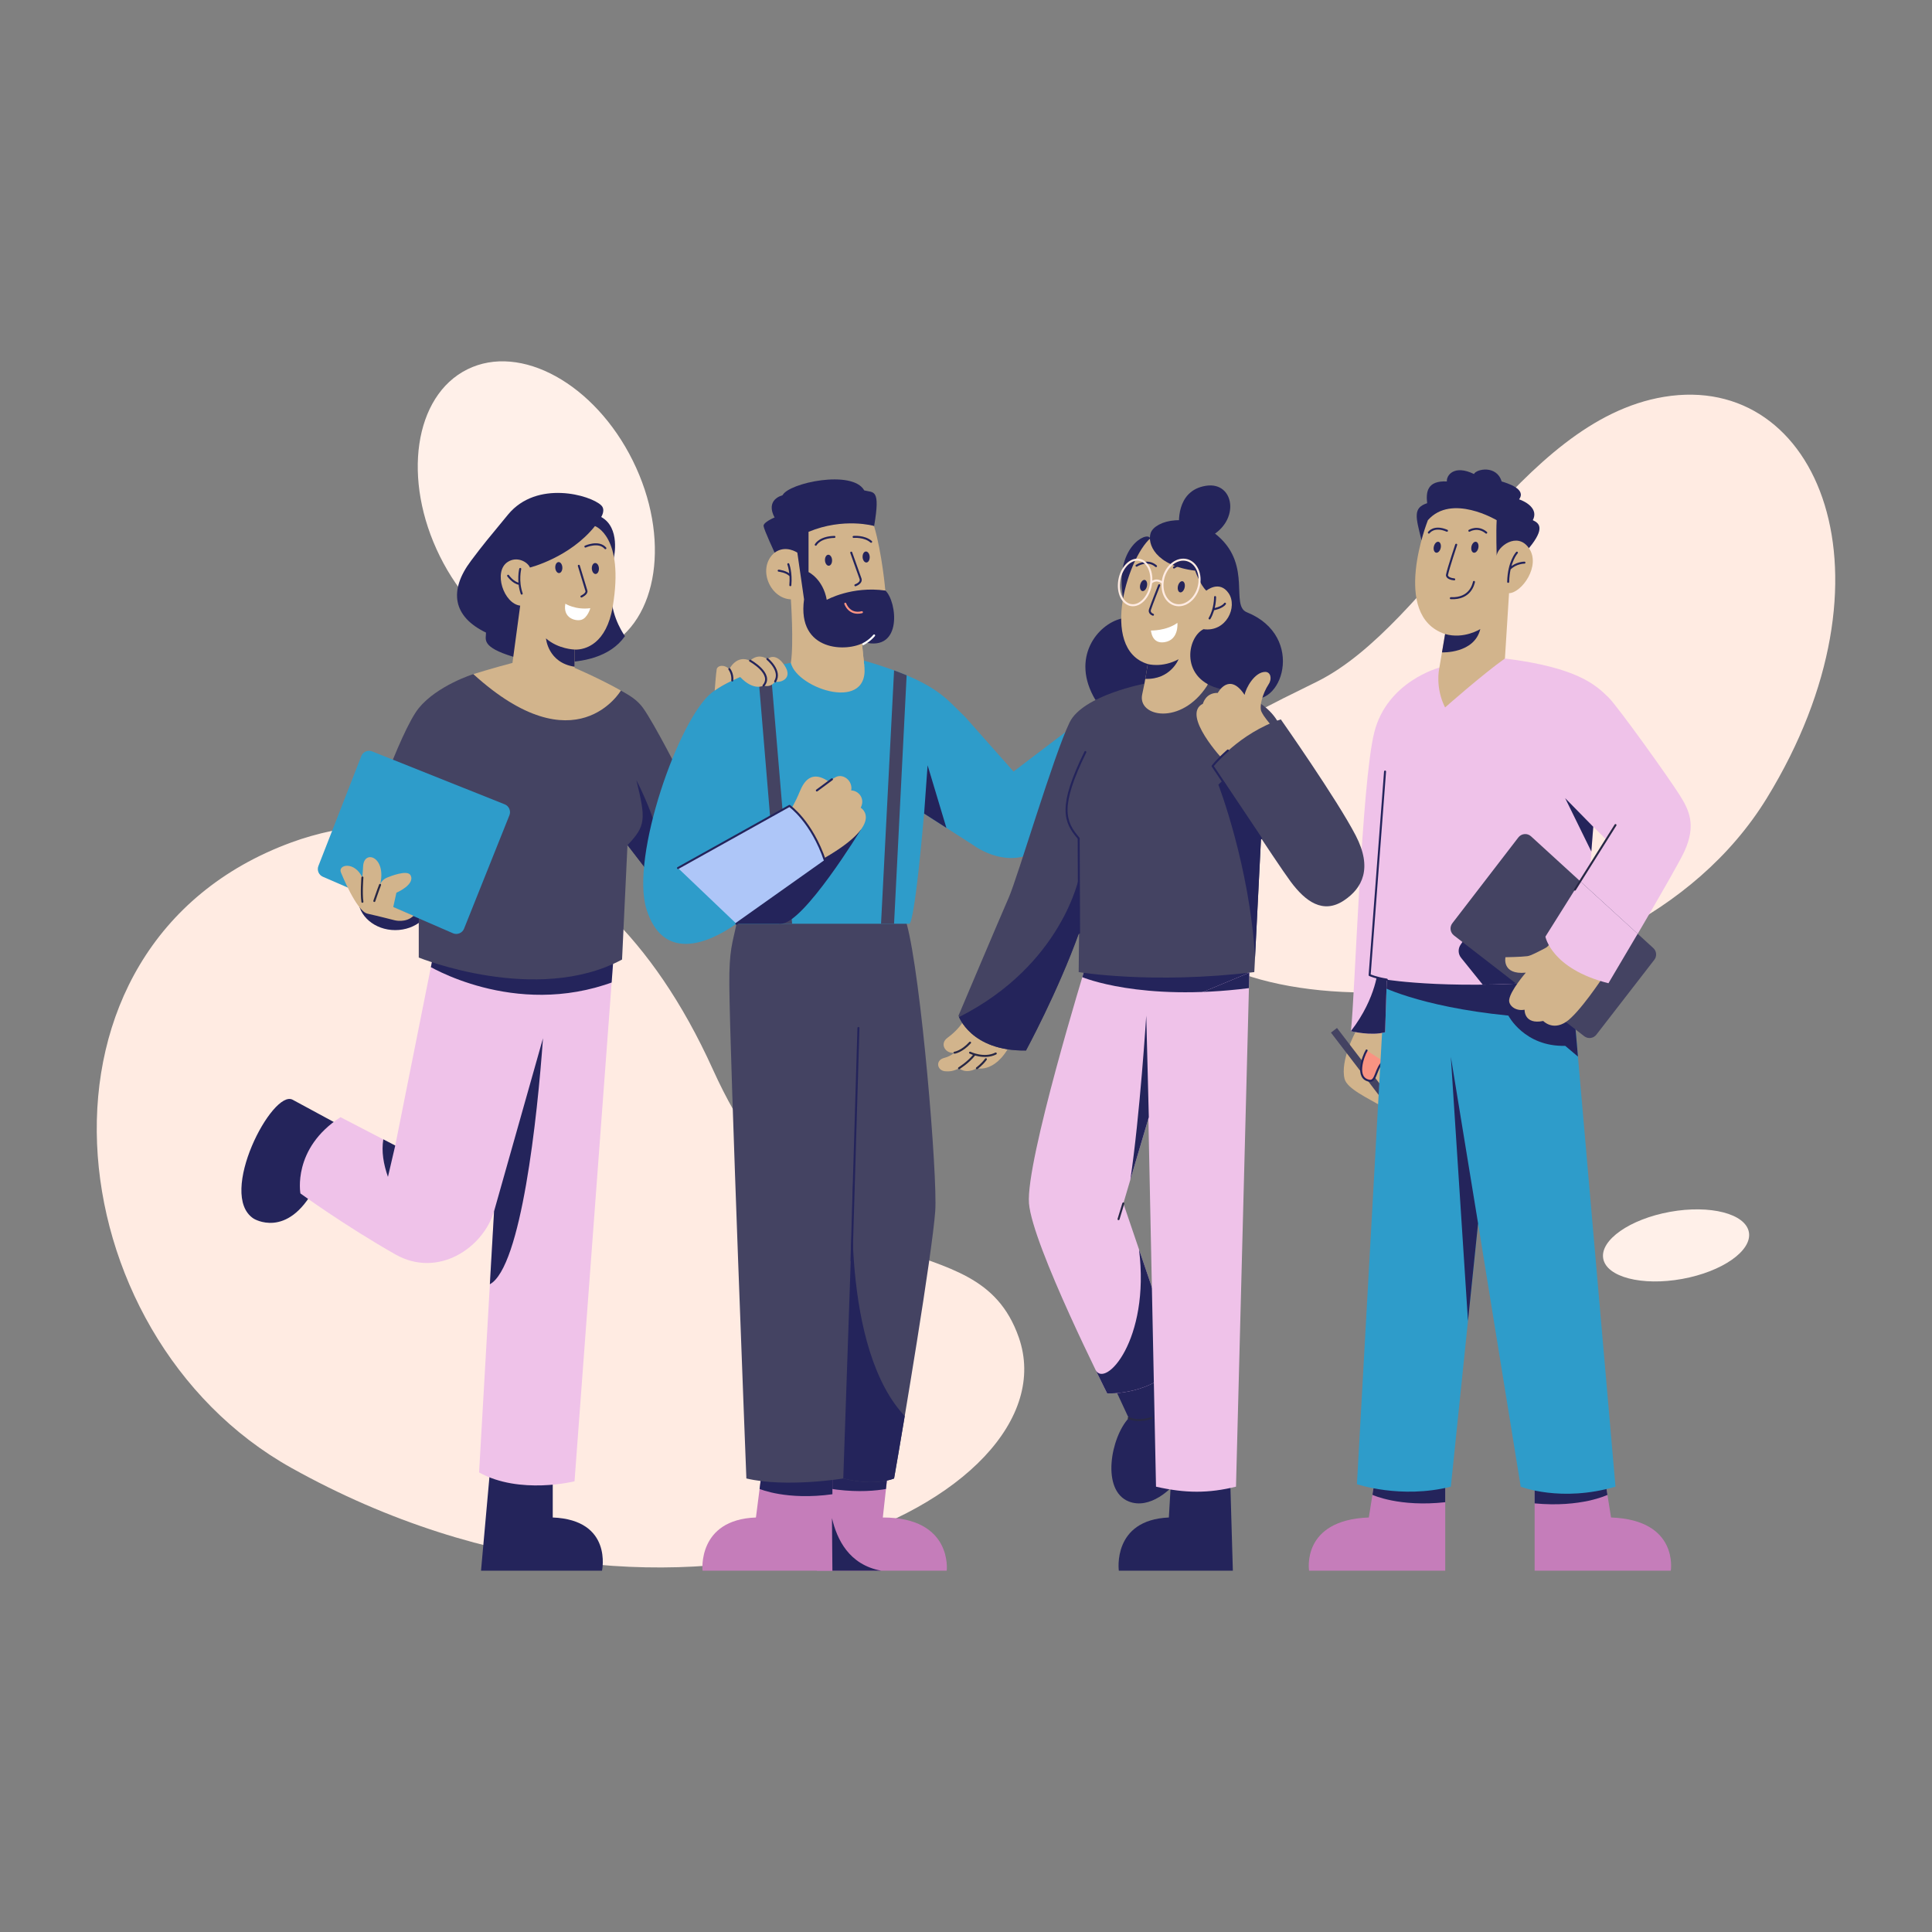 <?xml version="1.0" ?><svg id="图层_1" version="1.1" viewBox="0 0 4000 4000" xml:space="preserve" xmlns="http://www.w3.org/2000/svg" xmlns:xlink="http://www.w3.org/1999/xlink"><rect x="0" y="0" width="4000" height="4000" fill="#808080" stroke="none"/><style>.st0,.st1,.st13,.st2,.st3,.st4,.st7{fill-rule:evenodd;clip-rule:evenodd;fill:#fff0e9}.st1,.st13,.st2,.st3,.st4,.st7{fill:#ffebe2}.st13,.st2,.st3,.st4,.st7{fill:#D2B48C}.st13,.st3,.st4,.st7{fill:#24245b}.st13,.st4,.st7{fill:#c57dba}.st13,.st7{fill:#efc2e9}.st13{fill:#444362}.st15{fill:none;stroke:#24245b;stroke-width:4.167;stroke-linecap:round;stroke-linejoin:round;stroke-miterlimit:12.5}.st17{fill-rule:evenodd;clip-rule:evenodd;fill:#2E9CCA}.st20{fill:none;stroke:#282845;stroke-width:4.167;stroke-linecap:round;stroke-linejoin:round;stroke-miterlimit:12.5}.st24{fill-rule:evenodd;clip-rule:evenodd;fill:#fff}.st32{fill:none;stroke:#ffebe2;stroke-width:4.167;stroke-linecap:round;stroke-linejoin:round;stroke-miterlimit:12.5}</style><path class="st0" d="M967.6 764.7c110.2-54.7 263.7 30 342.5 189 78.8 158.9 53.3 332.3-56.9 387-110.2 54.6-263.7-30-342.5-189-78.8-158.9-53.4-332.4 56.9-387zM3620.9 2551.1c6.9 38.3-55 81.7-138.2 96.8-83.2 15.1-156.4-3.8-163.4-42.1-6.9-38.3 55-81.7 138.2-96.8 83.2-15 156.4 3.8 163.4 42.1z"/><path class="st1" d="M2727 1411.1c237.2-118.1 418.3-540 718.3-589.5 321.8-53 493.9 372.5 212.7 830.9-300.1 489-1175.4 493.6-1253.6 220.6-80.3-280.5 136.8-369.5 322.6-462zM603.4 1744.1c202.3-74.2 618.1-91.9 872.7 470.4 222.6 491.6 544.4 300.3 633.2 554.5 116.8 334.3-692 724.1-1505.9 270.2-493.7-275.4-579.5-1082.7 0-1295.1z"/><g><path class="st2" d="M2003.9 2097.2s-9.5 27.6-42.2 51.4c-17.4 12.6-4 33.9 14.5 30.9 0 0-8.5 7.5-21.4 10.8-19 4.9-14.6 26.1 1.7 27.6 11.4 1 19.2-.9 29-6.3 0 0 13.6 13.4 37 0 0 0 43.6 12.9 75.9-63.2.1 0-66.7-66-94.5-51.2z"/><path class="st3" d="M2307.2 2872.1l29.7 63.9c-37.4 40.4-57.3 149.7 0 172.6 21.2 8.5 43.5 2.7 63.1-9.2 32.9-20.1 58.5-57.5 59.4-73.4l-49.1-199.1-103.1 45.2z"/><path class="st3" d="M2547.1 3066.9l5.4 185h-236.1s-14.3-105 103.6-110.1l4.3-73.4 122.8-1.5z"/><path class="st4" d="M2992.2 3066.9v185h-281.9s-17.1-105 123.7-110.1l11.7-73.4 146.5-1.5z"/><defs><path d="M2992.2 3066.9v185h-281.9s-17.1-105 123.7-110.1l11.7-73.4 146.5-1.5z" id="SVGID_1_"/></defs><clipPath id="SVGID_2_"><use overflow="visible" xlink:href="#SVGID_1_"/></clipPath><g clip-path="url(#SVGID_2_)"><path class="st3" d="M2841.7 3095s55.4 25.8 151.1 15.1l11-40.1-162.5 2.7.4 22.3z"/></g><path class="st4" d="M3177.3 3066.9v185h281.9s17.1-105-123.7-110.1l-11.7-73.4-146.5-1.5z"/><defs><path d="M3177.3 3066.9v185h281.9s17.1-105-123.7-110.1l-11.7-73.4-146.5-1.5z" id="SVGID_3_"/></defs><clipPath id="SVGID_4_"><use overflow="visible" xlink:href="#SVGID_3_"/></clipPath><g clip-path="url(#SVGID_4_)"><path class="st3" d="M3328.1 3095s-54.9 26.7-150.8 17.6l-11.7-39.9h162.5v22.3z"/></g><path class="st2" d="M2806.3 2136.8s-32.2 59.2-22.4 97.2c5.2 20.1 49.1 40.2 76.5 56.2l7.3-153.4c-.1 0-24.8-32.1-61.4 0z"/><path class="st7" d="M2247.1 2002.4s-123.9 402.2-116.7 489.2 161.9 393.3 161.9 393.3 95.1 4.9 145.6-63.7l-112.1-329.7 84.5-286.2 176.3-191.6-339.5-11.3z"/><defs><path d="M2247.1 2002.4s-123.9 402.2-116.7 489.2 161.9 393.3 161.9 393.3 95.1 4.9 145.6-63.7l-112.1-329.7 84.5-286.2 176.3-191.6-339.5-11.3z" id="SVGID_5_"/></defs><clipPath id="SVGID_6_"><use overflow="visible" xlink:href="#SVGID_5_"/></clipPath><g clip-path="url(#SVGID_6_)"><path class="st3" d="M2358.3 2587.5c23.1 186.7-70.6 288.6-90.4 248.2v104.5l215.7-69.6s-131.6-334.3-125.3-283.1zM2240.8 2023.1s120.5 51.1 345 22.7l.8-32s-320.7-40.8-343 0l-2.8 9.3z"/></g><path class="st7" d="M2559 3078l27.6-1064.2-213.4 88.9 20.2 975.3c61 13.9 109 13.9 165.6 0z"/><defs><path d="M2559 3078l27.6-1064.2-213.4 88.9 20.2 975.3c61 13.9 109 13.9 165.6 0z" id="SVGID_7_"/></defs><clipPath id="SVGID_8_"><use overflow="visible" xlink:href="#SVGID_7_"/></clipPath><g clip-path="url(#SVGID_8_)"><path class="st3" d="M2240.8 2023.1s120.5 51.1 345 22.7l.8-32s-320.7-40.8-343 0l-2.8 9.3z"/></g><path class="st3" d="M2373.2 2102.8s-13.2 207.5-32.9 339.4l38.2-129.2-5.3-210.2z"/><path class="st4" d="M1691.2 3048.5v203.4h268.9s12.8-110.1-132.3-110.1l10.1-91.8-146.7-1.5z"/><defs><path d="M1691.2 3048.5v203.4h268.9s12.8-110.1-132.3-110.1l10.1-91.8-146.7-1.5z" id="SVGID_9_"/></defs><clipPath id="SVGID_10_"><use overflow="visible" xlink:href="#SVGID_9_"/></clipPath><g clip-path="url(#SVGID_10_)"><path class="st3" d="M1867.4 3074.5s-56.6 22.8-151.7 7.2l-8.9-40.6 162.1 11.3-1.5 22.1z"/></g><path class="st4" d="M1723.4 3048.5v203.4h-268.9s-11.2-105.7 110.6-110.1l11.7-91.8 146.6-1.5z"/><defs><path d="M1723.4 3048.5v203.4h-268.9s-11.2-105.7 110.6-110.1l11.7-91.8 146.6-1.5z" id="SVGID_11_"/></defs><clipPath id="SVGID_12_"><use overflow="visible" xlink:href="#SVGID_11_"/></clipPath><g clip-path="url(#SVGID_12_)"><path class="st3" d="M1572.7 3082.7s56 24.2 151.4 10.9l9.9-40.4-162.3 7.2 1 22.3z"/></g><path class="st3" d="M1722.5 3143l.9 108.9h100.7c-66.5-12.5-91.3-64.7-101.6-108.9zM1014.3 3047l-18.4 204.9h250.5s22.8-105-102-110.1v-93.4l-130.1-1.4zM765.8 2363.4l-159.9-86.5c-41.7-22.8-156.7 196.8-80.8 246.1 0 0 69.2 43.5 126.2-62.7l58.6 30.6 55.9-127.5z"/><path class="st7" d="M1270.8 1974.1l-81.3 1092.8s-113.5 28.4-197.6-18.4l31-540.6c-22.7 75.9-116.2 139.3-204.5 89.1-104.9-59.6-196.4-126.1-196.4-126.1s-17.4-93.1 83-157.9l113.3 58.8 76.9-385.1 375.6-12.6z"/><defs><path d="M1270.8 1974.1l-81.3 1092.8s-113.5 28.4-197.6-18.4l31-540.6c-22.7 75.9-116.2 139.3-204.5 89.1-104.9-59.6-196.4-126.1-196.4-126.1s-17.4-93.1 83-157.9l113.3 58.8 76.9-385.1 375.6-12.6z" id="SVGID_13_"/></defs><clipPath id="SVGID_14_"><use overflow="visible" xlink:href="#SVGID_13_"/></clipPath><g clip-path="url(#SVGID_14_)"><path class="st3" d="M883.3 1997.4s180.1 112.3 387.5 35.2l14.8-69.9-402.2 8.8v25.9z"/></g><path class="st3" d="M2380.8 1113.8c-6.7-13.9-74.1 19.7-55.4 124.7 0 0 2.7 30.1-4 42.3-48.4 11.5-105.9 80.6-53.4 168.4l158.9-5.2-46.1-330.2zM1244.7 1070.4s9.8-14.8 0-24.2c-22-21.3-133.2-53.1-192.8 19.1-42.6 51.7-49.4 59.4-76.7 95.7-46.4 61.7-37.8 115.6 31 148.7.4 13.3-11.8 29.4 56.5 50.1 0 0 169.5 45.2 231.2-42.7 0 0-26.9-36.7-27.9-81.1-.9-42.7 5.1-82.3 5.1-82.3s13.9-61.2-26.4-83.3z"/><ellipse class="st3" cx="818.3" cy="1859.9" rx="76.9" ry="65.8"/><path class="st13" d="M1877.1 1912.2c29.9 108.5 64.4 524.4 59.2 595.6-6.6 89.7-65.9 443.5-85.2 553.2 0 0-37.1 17.1-105.1 0 0 0-118.3 19.5-200.7 0 0 0-34.1-869.2-35.3-1022-.6-72.8 6.7-86.7 15-126.8 8.2-40.1 255.7-94 352.1 0z"/><defs><path d="M1877.1 1912.2c29.9 108.5 64.4 524.4 59.2 595.6-6.6 89.7-65.9 443.5-85.2 553.2 0 0-37.1 17.1-105.1 0 0 0-118.3 19.5-200.7 0 0 0-34.1-869.2-35.3-1022-.6-72.8 6.7-86.7 15-126.8 8.2-40.1 255.7-94 352.1 0z" id="SVGID_15_"/></defs><clipPath id="SVGID_16_"><use overflow="visible" xlink:href="#SVGID_15_"/></clipPath><g clip-path="url(#SVGID_16_)"><path class="st3" d="M1767.3 2436.6s-30.2 357.4 109.8 499.4c0 0 17.9 103.1-7.6 142-26.1 39.8-95.9 14.9-123.6-17l21.4-624.4z"/></g><path class="st15" d="M1777.3 2128.3l-14.3 481.5"/><path class="st13" d="M2768.1 2128.3l-12.5 9.6 112.5 147 12.5-9.6-112.5-147z"/><path clip-rule="evenodd" d="M2829.4 2174.9c-7.6 12.5-24 58.3 6.3 62.7 14 2 12.1-27.1 29-40.2" fill="#f99382" fill-rule="evenodd" stroke="#24245b" stroke-linecap="round" stroke-linejoin="round" stroke-miterlimit="12.5" stroke-width="4.167"/><path class="st17" d="M2867.6 2027.7l-58.2 1045.1s90.8 31.2 194.4 5.2l56.4-545.1 88.3 545.1s83.1 33 196.2 0l-92.9-1064.2c.1 0-170.7-78.8-384.2 13.9z"/><defs><path d="M2867.6 2027.7l-58.2 1045.1s90.8 31.2 194.4 5.2l56.4-545.1 88.3 545.1s83.1 33 196.2 0l-92.9-1064.2c.1 0-170.7-78.8-384.2 13.9z" id="SVGID_17_"/></defs><clipPath id="SVGID_18_"><use overflow="visible" xlink:href="#SVGID_17_"/></clipPath><g clip-path="url(#SVGID_18_)"><path class="st3" d="M3060.2 2532.9l-56.4-344.9 35.5 546.8c21.8-34.6 26.1-107.7 20.9-201.9zM2853.4 2039s80.4 44.7 269.5 63.7c0 0 33.2 64.7 117.7 62.6l58.2 49.1 29.4-227.8-447.6-23.9-27.2 76.3z"/></g><path class="st3" d="M2441.3 1089.2s-8.9-73.7 55.9-83.5c58.4-8.9 71.5 72.7 7.2 105.9-.1 0-36.1-23.6-63.1-22.4z"/><path class="st13" d="M980 1395.7s-74.7 23.4-113 70.4c-38.8 47.7-113.6 264.1-106.3 261.5L867 1899.8v82.7s244.2 99 420.9 4.1l11.2-236.9 53.1 68.9 58.7-209.9s-55.5-109.2-79.3-142.6c-12.5-17.6-29.3-27-46.2-36.4l-305.4-34z"/><defs><path d="M980 1395.7s-74.7 23.4-113 70.4c-38.8 47.7-113.6 264.1-106.3 261.5L867 1899.8v82.7s244.2 99 420.9 4.1l11.2-236.9 53.1 68.9 58.7-209.9s-55.5-109.2-79.3-142.6c-12.5-17.6-29.3-27-46.2-36.4l-305.4-34z" id="SVGID_19_"/></defs><clipPath id="SVGID_20_"><use overflow="visible" xlink:href="#SVGID_19_"/></clipPath><g clip-path="url(#SVGID_20_)"><path class="st3" d="M1317.5 1615c19.9 81.4 19.7 94.9-18.3 134.7l78.9 102.5c-.1.1 15-87.4-60.6-237.2z"/></g><path class="st20" d="M2233.3 1540.2s-41 119.2-36.3 161.6c3.4 30.4 31.3 54.5 36.3 68.4 1.7 4.8 1.4 92.6.8 161.1"/><path class="st17" d="M1637.4 1372.4s-104.9 16-163.5 61.5c-68 52.8-169.6 340.5-135.3 449 33.5 106.2 123.1 74.1 186 29.6h357.5s9.6 18.6 31.1-228.1l101.8 65.3s78.8 60.2 147.2 0l154.1-265.3H2247l-148.6 113-100.1-113c-41.6-39.2-58.8-72.6-210.2-117l-150.7 5z"/><defs><path d="M1637.4 1372.4s-104.9 16-163.5 61.5c-68 52.8-169.6 340.5-135.3 449 33.5 106.2 123.1 74.1 186 29.6h357.5s9.6 18.6 31.1-228.1l101.8 65.3s78.8 60.2 147.2 0l154.1-265.3H2247l-148.6 113-100.1-113c-41.6-39.2-58.8-72.6-210.2-117l-150.7 5z" id="SVGID_21_"/></defs><clipPath id="SVGID_22_"><use overflow="visible" xlink:href="#SVGID_21_"/></clipPath><g clip-path="url(#SVGID_22_)"><path class="st13" d="M1877.1 1398.1l-27.4 541.2h-27l28.4-551.4s15.8-17.1 26 10.2zM1594 1367.4l47.9 567.9-27.5-5.1-46.5-557.8s12.3-30.7 26.1-5z"/><path class="st3" d="M1913.3 1684.4l7.2-100 38.9 129.6c-19.8 15.3-34.8 3.4-46.1-29.6zM1782.9 1716.8s-120 197.3-166.5 195.6c0 0-43.3 24.7-91.9 0l19.9-71.8 238.5-123.8z"/></g><path class="st13" d="M2234.1 1931.3c-.4 44.7-.8 81.3-.8 81.3s152.6 25.7 363.6 0l15.6-310.8 43.5-166.6s12.7-88.6-158.7-120.5h-124.1s-131.2 24.1-158.8 81.1c-33.1 68.4-107.4 320.5-125.9 362.6-18.5 42.1-104.1 244.5-104.1 244.5s24.7 73.6 139.8 72.1c0-.1 65.4-120.3 109.9-243.7z"/><defs><path d="M2234.1 1931.3c-.4 44.7-.8 81.3-.8 81.3s152.6 25.7 363.6 0l15.6-310.8 43.5-166.6s12.7-88.6-158.7-120.5h-124.1s-131.2 24.1-158.8 81.1c-33.1 68.4-107.4 320.5-125.9 362.6-18.5 42.1-104.1 244.5-104.1 244.5s24.7 73.6 139.8 72.1c0-.1 65.4-120.3 109.9-243.7z" id="SVGID_23_"/></defs><clipPath id="SVGID_24_"><use overflow="visible" xlink:href="#SVGID_23_"/></clipPath><g clip-path="url(#SVGID_24_)"><path class="st3" d="M2234.6 1814.3s-34.7 183.2-249 291.4l29.5 103.2 160.8 4.5 58.2-280.3.5-118.8zM2547.1 1603.8s-15 10.7-24.6 20.8c0 0 64.6 166.9 76 357.9l84.2-70.3c-32.9-124.4-77.5-228.2-135.6-308.4z"/></g><path class="st15" d="M2234.1 1931.3l-.8-195.6c-29.6-34.1-41.9-65.3 13.8-178.7"/><path class="st2" d="M2387 1110.4c-48.8 32-114.1 232.9-10.7 264.4 0 0-5.4 36.6-11.4 62.3-11 47.1 80.4 66 134.4-17.6l59.6-142.1-17.5-102.4-154.4-64.6z"/><defs><path d="M2387 1110.4c-48.8 32-114.1 232.9-10.7 264.4 0 0-5.4 36.6-11.4 62.3-11 47.1 80.4 66 134.4-17.6l59.6-142.1-17.5-102.4-154.4-64.6z" id="SVGID_25_"/></defs><clipPath id="SVGID_26_"><use overflow="visible" xlink:href="#SVGID_25_"/></clipPath><g clip-path="url(#SVGID_26_)"><path class="st3" d="M2376.3 1374.8s29.3 8.6 63.8-9.9c0 0-16.6 42.6-68.9 40.6.1 0-15.1-23.8 5.1-30.7z"/></g><path class="st15" d="M2400 1211.7s-16.1 40.7-19.2 50.5c-1.8 5.6 2.8 9.3 6.3 10.5M2430.6 1175s25.2-19.1 49.6 6.5M2353.1 1171.2s22.3-14.7 40.3.9M2515.7 1236.1s.4 24-11.4 44.3M2512.1 1261.6s17.8-2.9 24.1-11.7"/><path class="st3" d="M2382.5 1103.1c-8.1 22.4 9.6 68.3 91.9 78.4 0 0 10.2 29.5 23.2 41.4 0 0 27.1-22.6 46.2 5.4 19 28-4.7 80.8-52.1 74.4-34.9 17.4-49.2 104.8 36.6 124 27 6 45.7 14.6 53.1 17.4 72 27.4 124-126.4 0-176.5-34.4-13.9 10.5-95.7-58.8-157-60.8-53.8-131-32.6-140.1-7.5z"/><path class="st2" d="M2533 1573.7s-88.5-94-42.5-116.7c0 0 5.5-23.1 30.8-22.4 0 0 23.4-44.6 55.5 4.1 2.8-15 21-47.5 42.7-47.6 11.2-.1 14.6 14.2 7.1 25.5-12.9 19.8-20 46.7-14.8 57.1 6.3 12.6 13.7 19.3 24.9 34.8l-103.7 65.2z"/><path class="st3" d="M2368.4 1200.7c4.1-.8 7 3.8 6.6 10.1-.4 6.4-4.1 12.1-8.2 12.9-4.1.8-7-3.8-6.6-10.1.5-6.3 4.1-12.1 8.2-12.9zM2446.5 1203.4c4.1-.8 7 3.8 6.6 10.1-.4 6.4-4.1 12.2-8.1 12.9-4.1.8-7-3.8-6.6-10.1.4-6.3 4.1-12.1 8.1-12.9z"/><path class="st24" d="M2382.8 1305.4s31.6 1 54.9-15.8c0 0 3.6 35.4-26.8 40-26.6 4-27.5-23.4-28.1-24.2z"/><path class="st20" d="M2008.4 2179.5s28.8 13.9 53.2 1.7M1985.6 2211.6s18.7-11.6 31.1-27M1976.3 2179.5s14.6-1.8 32.1-20.8M2022.6 2211.6s10.5-7.5 18.6-18.6M2325.7 2491.6l-9.9 32.5M2383.3 2936s-25.6 9.4-46.4 0"/><path class="st7" d="M2980.2 1382.2s-108 28-134.8 133.7c-26.8 105.7-39.9 544.9-48.5 619 0 0 41.9 10.4 70.8 2.2l3.5-108.8s144.5 23.5 380.8 0l59.9 7.5s7.1 1.2 18.4 0c0 0 138.1-232.1 156.9-272.7 25.7-55.7 9-87.4-9.6-116.9-23.5-37.3-128.1-183.3-147.3-202.2-26-25.5-64.1-62-214.4-80.6l-135.7 18.8zm318.6 329.6l-6.1 79.4 33.1-52.8-27-26.6z"/><defs><path d="M2980.2 1382.2s-108 28-134.8 133.7c-26.8 105.7-39.9 544.9-48.5 619 0 0 41.9 10.4 70.8 2.2l3.5-108.8s144.5 23.5 380.8 0l59.9 7.5s7.1 1.2 18.4 0c0 0 138.1-232.1 156.9-272.7 25.7-55.7 9-87.4-9.6-116.9-23.5-37.3-128.1-183.3-147.3-202.2-26-25.5-64.1-62-214.4-80.6l-135.7 18.8zm318.6 329.6l-6.1 79.4 33.1-52.8-27-26.6z" id="SVGID_27_"/></defs><clipPath id="SVGID_28_"><use overflow="visible" xlink:href="#SVGID_27_"/></clipPath><g clip-path="url(#SVGID_28_)"><path class="st3" d="M2853.4 2002.4s-2.4 62.5-56.6 132.5l-49.9 70.5 25.3 107.5s123.6 18 125 6.3c1.3-11.8 23.6-237.1 23.6-237.1l-49.7-53.9-17.7-25.8zM3041.6 1930.2s-9.8 14.3-17.6 25.7c-5.7 8.3-5.3 19.4 1.1 27.2 23.9 29.7 79.7 99 79.7 99l82.6-95.5-145.8-56.4z"/></g><path class="st13" d="M3169.8 1731.5c-3.7-3.4-8.6-5.1-13.6-4.6-5 .4-9.6 3-12.6 6.9-29.9 38.9-107.9 140.3-136.7 177.7-6 7.8-4.6 19 3.2 25.1 50.2 38.8 219.6 169.9 269.9 208.8 3.8 2.9 8.5 4.2 13.2 3.6 4.7-.6 9-3.1 11.9-6.8 26.6-34.4 94.3-121.9 120-155.1 5.7-7.4 4.8-17.9-2.1-24.2-45.3-41.4-204.3-186.7-253.2-231.4z"/><path class="st2" d="M3216.1 1938.1s-5.5 19-16.4 24.6c-14.4 7.5-30.3 16-37.2 16.9-14 1.8-45.6 2.2-45.6 2.2s-8.2 36.8 42.1 32c0 0-31.9 36.8-34.4 56.1-1.5 11.7 13 24.2 31.9 20.6 0 0-1.5 31.5 38.6 23.3 0 0 19 20.4 46.8 2.2 27.6-18 76.8-92.9 76.8-92.9l-102.6-85z"/><path clip-rule="evenodd" d="M2867.6 1597.4l-31.9 421.4s13.2 5.9 35.4 9.4" fill="#efc2e9" fill-rule="evenodd" stroke="#24245b" stroke-linecap="round" stroke-linejoin="round" stroke-miterlimit="12.5" stroke-width="4.167"/><path class="st7" d="M3271.6 1824.6l-72 114.6s12.1 66.6 130.5 96.5l60.5-102.4"/><path class="st3" d="M3240.5 1652.5l58.2 59.3-4 51.2-54.2-110.5z"/><g><path class="st20" d="M3344.7 1708.2l-19 30.2M3325.7 1738.4l-65 103.5"/></g><path class="st2" d="M1603.7 1144.2c-36.7 30.8-10.4 94.8 33.7 96.7 0 0 6.3 90.7 0 131.5 12.5 54.1 168.8 105.5 151.3 0l-7.1-70 51.4-79.5s-6.5-76.2-23.3-133.7c-63.4-39.2-104.1-20.1-149.2-12.1l-56.8 67.1z"/><g><defs><path d="M1603.7 1144.2c-36.7 30.8-10.4 94.8 33.7 96.7 0 0 6.3 90.7 0 131.5 12.5 54.1 168.8 105.5 151.3 0l-7.1-70 51.4-79.5s-6.5-76.2-23.3-133.7c-63.4-39.2-104.1-20.1-149.2-12.1l-56.8 67.1z" id="SVGID_29_"/></defs><clipPath id="SVGID_30_"><use overflow="visible" xlink:href="#SVGID_29_"/></clipPath><g clip-path="url(#SVGID_30_)"><path class="st2" d="M1688.9 1322.9s25.3 60.7 100.6 54.9c0 0 20.9-12.4-5.5-51.8l-95.1-3.1z"/></g></g><path class="st3" d="M1664.7 1240.9l-13.9-96.7s-24.1-16.8-47 0c0 0-22-47.1-22.9-55.1-.9-8 22.9-17.8 22.9-17.8s-21.5-34 16.5-46.1c13-25.6 144.8-53.4 169-9.9 19.1 5.3 34.1-5 20.5 73.7 0 0-62.8-18.2-135.8 12.1v83.3s30 14.4 37.7 57.5c0 0 51.8-29.1 121.4-19.2 24 22.1 36.4 127.1-43.8 107.1-33.7 20.5-139.7 20.8-124.6-88.9z"/><path d="M1787.2 1333.7s13.7-7.2 22.6-18.1" fill="none" stroke="#fff" stroke-linecap="round" stroke-linejoin="round" stroke-miterlimit="12.5" stroke-width="4.167"/><g><path class="st15" d="M1762.4 1144.2s17.2 48 19.3 54.2c2.1 6.2-4.6 11.1-10.7 13.3M1767.3 1111.6s22.6-2.1 36.3 10.1M1688.9 1127.8s7.8-15.5 38.7-16.2M1632.1 1168.1s6.7 17.6 4.2 43.5M1612.2 1181.5s16.7 1.7 24.3 10.5"/></g><g><path class="st3" d="M1793.8 1141.9c-4.1-.8-7.6 3.7-7.9 9.9-.3 6.2 2.8 11.9 6.8 12.7 4.1.8 7.6-3.7 7.9-9.9.4-6.2-2.7-11.9-6.8-12.7zM1715.9 1148.6c-4.1-.8-7.6 3.7-7.9 9.9s2.8 11.9 6.8 12.7c4.1.8 7.6-3.7 7.9-9.9.4-6.2-2.7-11.9-6.8-12.7z"/></g><path d="M1750.1 1249.9s7.9 24.1 34.4 17.6" fill="none" stroke="#f99382" stroke-linecap="round" stroke-linejoin="round" stroke-miterlimit="12.5" stroke-width="4.167"/><path class="st2" d="M1636.8 1676.5s8.2-11.5 20-39.9c14.8-35.6 36.9-33.8 59.1-18.3 0 0 6.8-5.6 14.8-9.6 15.3-7.6 35.4 8 31.6 27.9 14.6-.1 29.7 16.3 19.7 35.7 0 0 55.1 32.2-85.6 110.1l-59.6-105.9zM1231.8 1089.2s61.3 20.6 36.8 166.6c-12.9 76.6-55.8 89.9-79 89.1v37.8s49.4 20.9 95.9 47c0 0-93.1 159-305.5-34 0 0 44.6-13.8 81-23.2l16-118.6c-34.2-4.1-56.1-70.3-26.2-90.2 19.7-13.1 41.8-.1 46.4 11.3.1 0 82.6-20.6 134.6-85.8z"/><g><defs><path d="M1231.8 1089.2s61.3 20.6 36.8 166.6c-12.9 76.6-55.8 89.9-79 89.1v37.8s49.4 20.9 95.9 47c0 0-93.1 159-305.5-34 0 0 44.6-13.8 81-23.2l16-118.6c-34.2-4.1-56.1-70.3-26.2-90.2 19.7-13.1 41.8-.1 46.4 11.3.1 0 82.6-20.6 134.6-85.8z" id="SVGID_31_"/></defs><clipPath id="SVGID_32_"><use overflow="visible" xlink:href="#SVGID_31_"/></clipPath><g clip-path="url(#SVGID_32_)"><path class="st3" d="M1189.6 1344.8s-33.8-.7-59.2-23.1c0 0 3.9 50.4 59.2 58.7 0 .1 19.7-20.3 0-35.6z"/></g></g><g><path class="st15" d="M1077.1 1177.9s-6.1 24.7 3 51.1M1198.4 1171.4s13.5 44.9 15.6 51.5c2.1 6.5-10.2 12.1-10.2 12.1M1212 1131.6s27.6-12.5 41.4 3.4M1164.4 1127.8s-30.2-.4-40.2 16.4M1052 1192s9.9 14.6 23.1 16.8"/></g><path class="st24" d="M1170.5 1249.9s20.7 13.3 51.7 9.3c0 0-5.7 20.2-18.5 24-10.9 3.4-38.9-2.4-33.2-33.3z"/><g><path class="st3" d="M1233.2 1165.7c-4.1-.8-7.6 3.7-7.9 9.9-.3 6.2 2.8 11.9 6.8 12.7 4.1.8 7.6-3.7 7.9-9.9.4-6.2-2.7-11.9-6.8-12.7zM1157.5 1163.8c-4.1-.8-7.6 3.7-7.9 9.9-.3 6.2 2.8 11.9 6.8 12.7 4.1.8 7.6-3.7 7.9-9.9.3-6.3-2.7-12-6.8-12.7z"/></g><path class="st17" d="M659.2 1793c-3.4 8.7.7 18.5 9.2 22.2 51.2 22.3 216.6 94.1 269.4 117 4.3 1.9 9.1 1.9 13.5.1 4.3-1.8 7.8-5.2 9.5-9.6 19.2-48.1 74.9-187.3 93.9-234.8 1.7-4.3 1.6-9-.2-13.3-1.8-4.2-5.2-7.6-9.5-9.3-52.9-21.1-221.4-88.4-274.5-109.6-4.3-1.7-9.1-1.6-13.3.2-4.2 1.8-7.5 5.3-9.2 9.6-18.4 46.9-70.9 181.6-88.8 227.5z"/><path class="st2" d="M705.8 1806.1s32.1 80.4 54.9 85.5c22.8 5.1 56.3 13.7 56.3 13.7s23.2 6.3 39.2-9.3l-42-18.2 6.5-29.5s39.5-16.9 29.3-36.2c-6.5-12.3-43.5 2.8-48.2 4.7-8.7 3.5-13.2 9.8-14.9 15.2 14-57.5-32-73.6-35-39.9-.5 5.8-1 13.1-1.6 24.7-16.5-34.6-51-26.6-44.5-10.7z"/><path class="st20" d="M775 1865.4s7.7-22.8 11.9-33.4M750.3 1816.8s-2.6 32.5 0 50.3"/><path class="st3" d="M1124.2 2149.6c-11.6 163.4-45 474.2-110 509.3l8.7-151.1 101.3-358.2zM803.2 2436.6l15.1-64.9-24.7-12.8c-4.1 25.3.4 51.3 9.6 77.7z"/><path class="st2" d="M1510 1385.3s14.9-30.8 43-17.3c0 0 14.9-16.9 35.8-3.5 0 0 16.1-16.1 35.6 13.3 19.5 29.4-12.8 36.9-19.5 33 0 0-7.4 13.3-24.1 8.7 0 0-20.1 12-48.3-17.8 0 0-31.6 12.8-52.8 28 0 0 2.8-37.5 4.2-44.4 1.5-6.9 14.1-11 26.1 0z"/><g><path class="st15" d="M1510 1385.3s7.6 9.5 6.1 23.6M1553 1367.9s49 27.1 27.8 51.5M1588.8 1364.5s29.7 24.1 16.1 46.3"/></g><path class="st13" d="M2512.5 1585.2s53.2-67.1 139.3-95.8c0 0 116.4 165.7 155.1 240.5 34.9 67.4 14.2 108.6-24.2 134.3-43.4 29-79.9 2.4-110.6-39-30.7-41.4-159.6-240-159.6-240z"/><path class="st15" d="M2610.8 1735.8l-100.2-149.7s8-11.3 31.6-32.3"/><path clip-rule="evenodd" d="M1403.7 1797.2l230.8-128.7s46 31.8 73.7 113.9l-183.6 130.1" fill="#aec6f8" fill-rule="evenodd" stroke="#24245b" stroke-linecap="round" stroke-linejoin="round" stroke-miterlimit="12.5" stroke-width="4.167"/><path class="st15" d="M1722.5 1613.4l-31.3 23.2"/><g><path class="st32" d="M2354.7 1158.7c18.4 0 31.3 21.1 28.7 47.2-2.5 26-19.6 47.2-37.9 47.2-18.4 0-31.3-21.1-28.7-47.2 2.5-26 19.5-47.2 37.9-47.2zM2449.8 1158.7c21 0 36.1 21.1 33.5 47.2-2.5 26-21.7 47.2-42.7 47.2-21 0-36.1-21.1-33.5-47.2 2.5-26 21.7-47.2 42.7-47.2zM2383.3 1206.7s9.4-10.9 23.7 0"/></g><path class="st3" d="M2943.1 1118.3c-12.1-48-18.1-66.8 11.7-76.5-2.7-22.6-.3-47.1 40.8-45-1.2-12.6 15-35.4 56.1-15.4 5.1-10.7 47-18.9 57.3 15.4 11.5 3.5 52.1 15.7 36.1 37 14 4.8 40.8 19.7 28.4 43.2 12.9 5.9 26.5 16-8 57.9l-66.1 49.6-156.3-66.2z"/><path class="st2" d="M2956.3 1077s-78.7 197.6 35.6 235.7l-12.3 72.5s-8.4 38.7 12.3 79.5c0 0 76.7-67.9 123.9-101.4l8.5-135.1c26.5-1.1 66.4-57 41.2-93.3-24.5-35.2-65.7-2.4-66.8 15.9 0 0-1.5-49.5 0-73.8 0 0-93.4-55.9-142.4 0z"/><g><defs><path d="M2956.3 1077s-78.7 197.6 35.6 235.7l-12.3 72.5s-8.4 38.7 12.3 79.5c0 0 76.7-67.9 123.9-101.4l8.5-135.1c26.5-1.1 66.4-57 41.2-93.3-24.5-35.2-65.7-2.4-66.8 15.9 0 0-1.5-49.5 0-73.8 0 0-93.4-55.9-142.4 0z" id="SVGID_33_"/></defs><clipPath id="SVGID_34_"><use overflow="visible" xlink:href="#SVGID_33_"/></clipPath><g clip-path="url(#SVGID_34_)"><path class="st3" d="M3064.8 1302.4s-33.7 21.5-72.9 10.3c0 0-17.6 18.5-6.4 38 0 0 66.9 3 79.3-48.3z"/></g></g><g><path class="st15" d="M3014.9 1127.8s-16.5 49.1-19 62.1c-1.3 6.7 10 9.3 14.9 9.6M3051.7 1204.8c-1.2 4.7-7.6 35.5-47.9 33.7M3042.1 1098.8s17.5-10.8 35 4M2958.3 1102.7s10.2-15.5 37.5-3.9M3140.6 1144.2s-17.1 18.3-18.1 60.5M3156.2 1164.9s-17.8-.1-30.6 13.1"/></g><g><path class="st3" d="M2976.3 1121.7c4.1-.8 7.3 3.7 6.9 9.9-.3 6.2-3.9 11.9-8.1 12.7-4.1.8-7.3-3.7-6.9-9.9s4-11.9 8.1-12.7zM3054.1 1121.7c4.1-.8 7.3 3.7 7 9.9-.3 6.2-3.9 11.9-8.1 12.7-4.1.8-7.3-3.7-6.9-9.9.2-6.2 3.9-11.9 8-12.7z"/></g></g></svg>